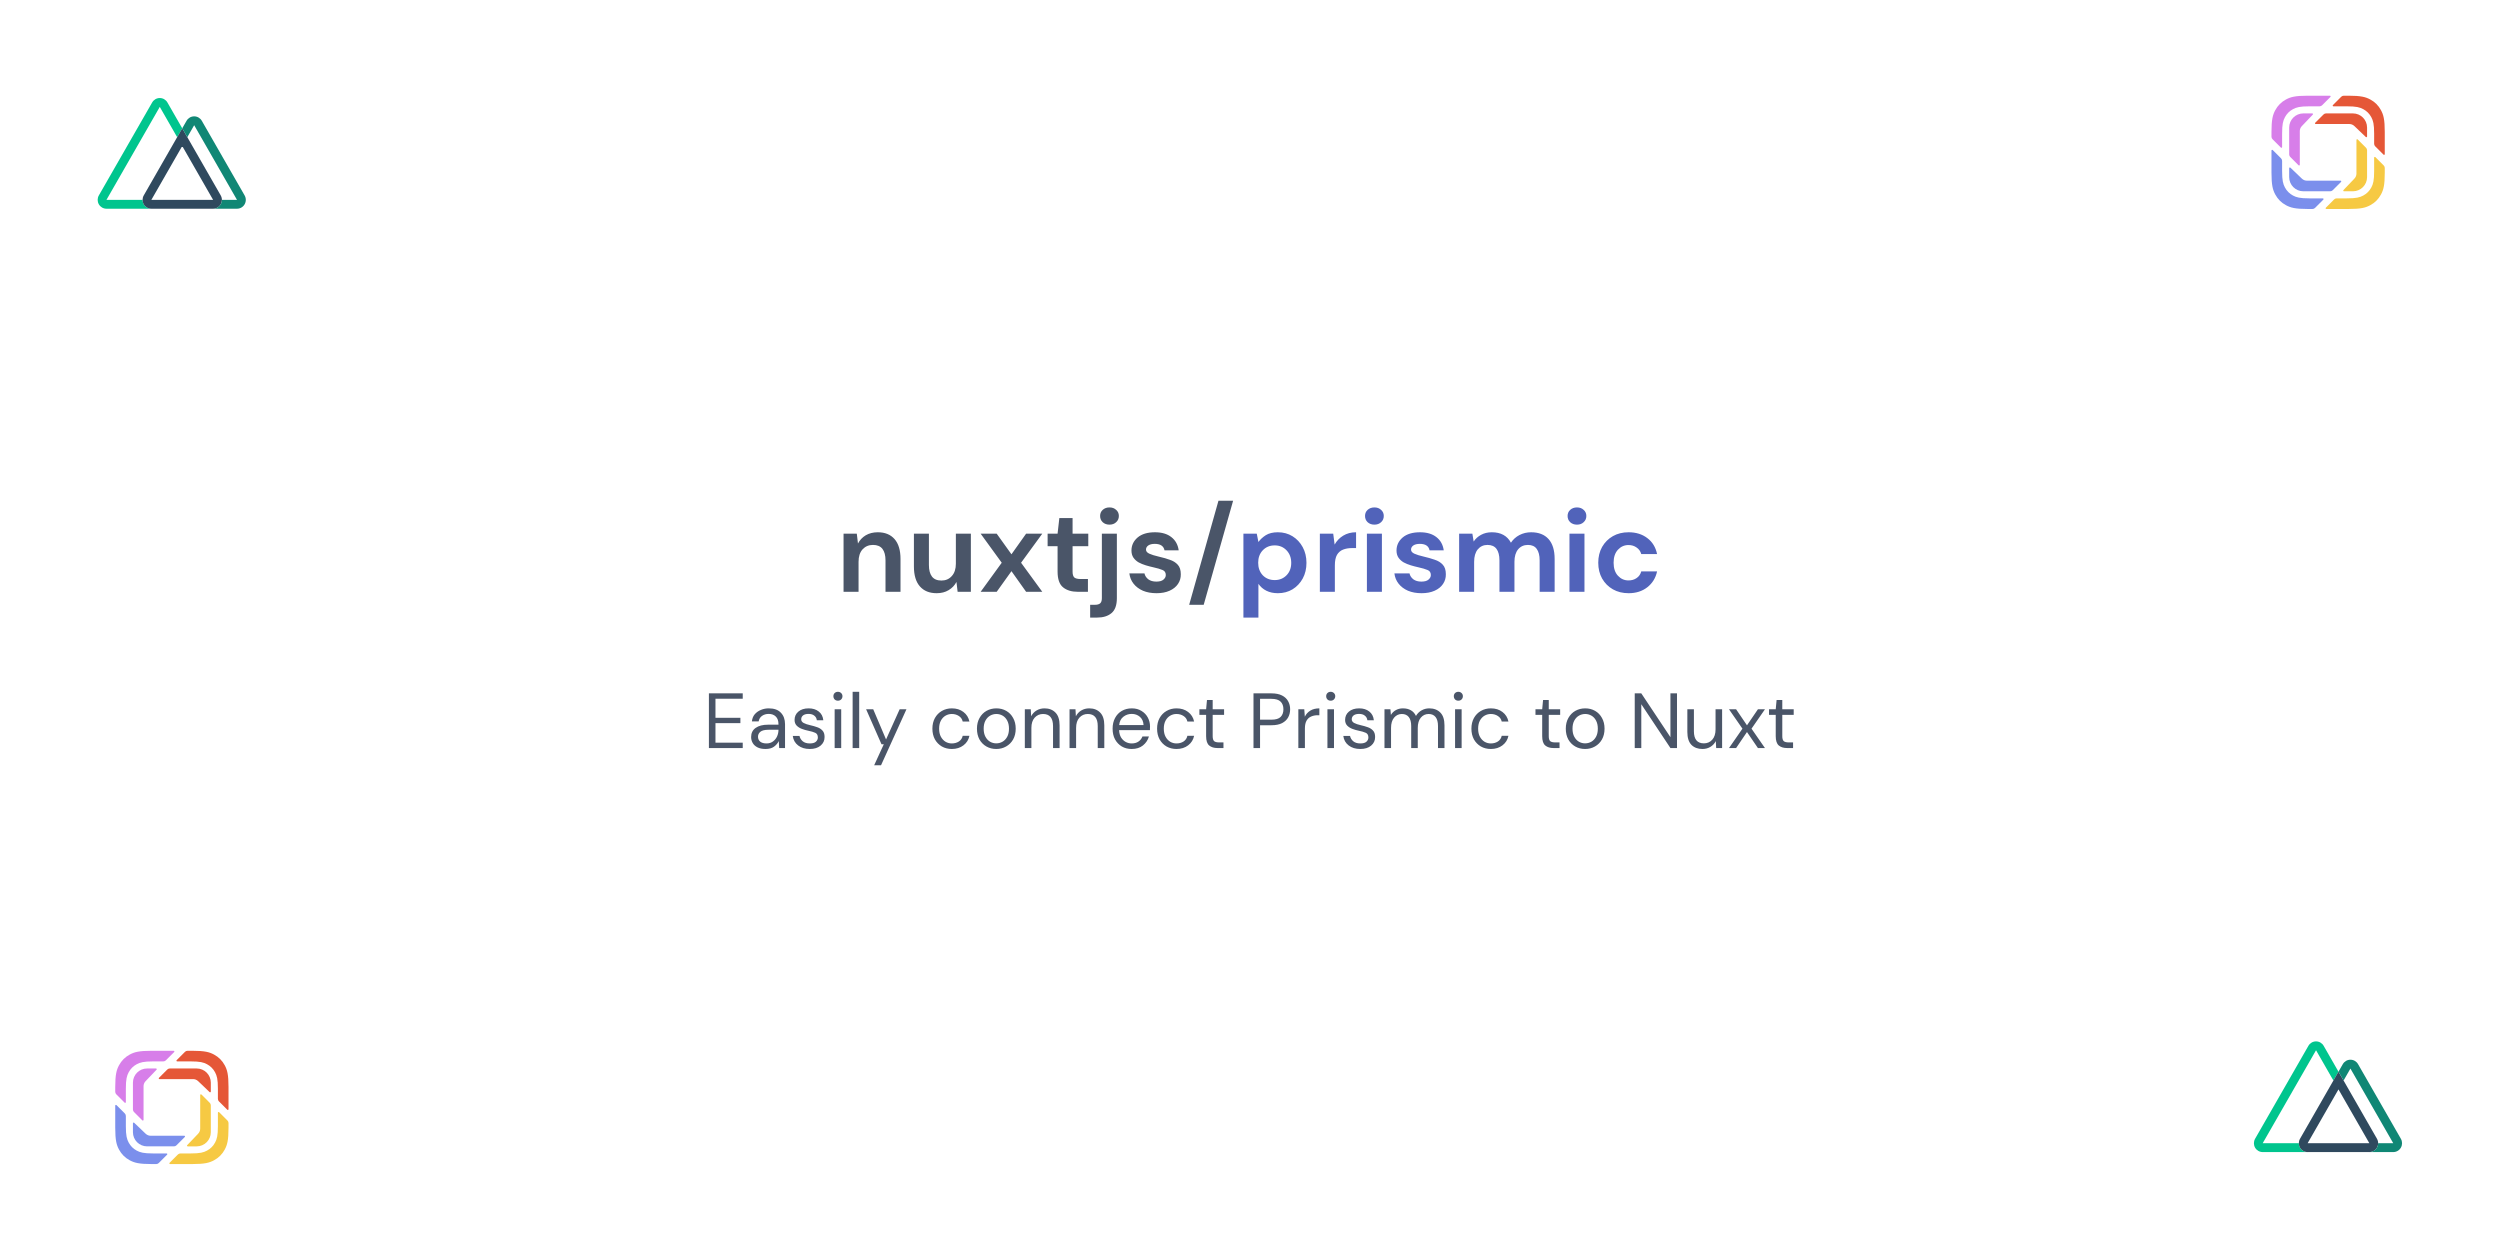 <svg width="1280" height="640" viewBox="0 0 1280 640" fill="none" xmlns="http://www.w3.org/2000/svg">
<rect width="1280" height="640" fill="white"/>
<path d="M431.9 303V273.24H438.68L439.28 278.28C440.2 276.52 441.52 275.12 443.24 274.08C445 273.04 447.06 272.52 449.42 272.52C453.1 272.52 455.96 273.68 458 276C460.04 278.32 461.06 281.72 461.06 286.2V303H453.38V286.92C453.38 284.36 452.86 282.4 451.82 281.04C450.78 279.68 449.16 279 446.96 279C444.8 279 443.02 279.76 441.62 281.28C440.26 282.8 439.58 284.92 439.58 287.64V303H431.9ZM497.084 273.24V303H490.304L489.704 297.96C488.784 299.72 487.444 301.12 485.684 302.16C483.964 303.2 481.924 303.72 479.564 303.72C475.884 303.72 473.024 302.56 470.984 300.24C468.944 297.92 467.924 294.52 467.924 290.04V273.24H475.604V289.32C475.604 291.88 476.124 293.84 477.164 295.2C478.204 296.56 479.824 297.24 482.024 297.24C484.184 297.24 485.944 296.48 487.304 294.96C488.704 293.44 489.404 291.32 489.404 288.6V273.24H497.084ZM502.088 303L512.888 288.12L502.088 273.24H510.308L517.868 283.8L525.368 273.24H533.648L522.788 288.12L533.648 303H525.368L517.868 292.44L510.308 303H502.088ZM551.801 303C548.681 303 546.181 302.24 544.301 300.72C542.421 299.2 541.481 296.5 541.481 292.62V279.66H536.381V273.24H541.481L542.381 265.26H549.161V273.24H557.201V279.66H549.161V292.68C549.161 294.12 549.461 295.12 550.061 295.68C550.701 296.2 551.781 296.46 553.301 296.46H557.021V303H551.801ZM568.055 268.62C566.655 268.62 565.495 268.2 564.575 267.36C563.695 266.52 563.255 265.46 563.255 264.18C563.255 262.9 563.695 261.86 564.575 261.06C565.495 260.22 566.655 259.8 568.055 259.8C569.455 259.8 570.595 260.22 571.475 261.06C572.395 261.86 572.855 262.9 572.855 264.18C572.855 265.46 572.395 266.52 571.475 267.36C570.595 268.2 569.455 268.62 568.055 268.62ZM558.155 316.2V309.66H560.495C561.815 309.66 562.755 309.4 563.315 308.88C563.875 308.36 564.155 307.48 564.155 306.24V273.24H571.835V306.24C571.835 309.84 570.915 312.4 569.075 313.92C567.275 315.44 564.815 316.2 561.695 316.2H558.155ZM592.149 303.72C589.509 303.72 587.189 303.3 585.189 302.46C583.189 301.58 581.589 300.38 580.389 298.86C579.189 297.34 578.469 295.58 578.229 293.58H585.969C586.209 294.74 586.849 295.74 587.889 296.58C588.969 297.38 590.349 297.78 592.029 297.78C593.709 297.78 594.929 297.44 595.689 296.76C596.489 296.08 596.889 295.3 596.889 294.42C596.889 293.14 596.329 292.28 595.209 291.84C594.089 291.36 592.529 290.9 590.529 290.46C589.249 290.18 587.949 289.84 586.629 289.44C585.309 289.04 584.089 288.54 582.969 287.94C581.889 287.3 581.009 286.5 580.329 285.54C579.649 284.54 579.309 283.32 579.309 281.88C579.309 279.24 580.349 277.02 582.429 275.22C584.549 273.42 587.509 272.52 591.309 272.52C594.829 272.52 597.629 273.34 599.709 274.98C601.829 276.62 603.089 278.88 603.489 281.76H596.229C595.789 279.56 594.129 278.46 591.249 278.46C589.809 278.46 588.689 278.74 587.889 279.3C587.129 279.86 586.749 280.56 586.749 281.4C586.749 282.28 587.329 282.98 588.489 283.5C589.649 284.02 591.189 284.5 593.109 284.94C595.189 285.42 597.089 285.96 598.809 286.56C600.569 287.12 601.969 287.98 603.009 289.14C604.049 290.26 604.569 291.88 604.569 294C604.609 295.84 604.129 297.5 603.129 298.98C602.129 300.46 600.689 301.62 598.809 302.46C596.929 303.3 594.709 303.72 592.149 303.72ZM608.853 309.66L623.853 256.38H631.353L616.293 309.66H608.853Z" fill="#4A5568"/>
<path d="M636.627 316.2V273.24H643.467L644.307 277.5C645.267 276.18 646.527 275.02 648.087 274.02C649.687 273.02 651.747 272.52 654.267 272.52C657.067 272.52 659.567 273.2 661.767 274.56C663.967 275.92 665.707 277.78 666.987 280.14C668.267 282.5 668.907 285.18 668.907 288.18C668.907 291.18 668.267 293.86 666.987 296.22C665.707 298.54 663.967 300.38 661.767 301.74C659.567 303.06 657.067 303.72 654.267 303.72C652.027 303.72 650.067 303.3 648.387 302.46C646.707 301.62 645.347 300.44 644.307 298.92V316.2H636.627ZM652.647 297C655.087 297 657.107 296.18 658.707 294.54C660.307 292.9 661.107 290.78 661.107 288.18C661.107 285.58 660.307 283.44 658.707 281.76C657.107 280.08 655.087 279.24 652.647 279.24C650.167 279.24 648.127 280.08 646.527 281.76C644.967 283.4 644.187 285.52 644.187 288.12C644.187 290.72 644.967 292.86 646.527 294.54C648.127 296.18 650.167 297 652.647 297ZM675.767 303V273.24H682.607L683.327 278.82C684.407 276.9 685.867 275.38 687.707 274.26C689.587 273.1 691.787 272.52 694.307 272.52V280.62H692.147C690.467 280.62 688.967 280.88 687.647 281.4C686.327 281.92 685.287 282.82 684.527 284.1C683.807 285.38 683.447 287.16 683.447 289.44V303H675.767ZM703.696 268.62C702.296 268.62 701.136 268.2 700.216 267.36C699.336 266.52 698.896 265.46 698.896 264.18C698.896 262.9 699.336 261.86 700.216 261.06C701.136 260.22 702.296 259.8 703.696 259.8C705.096 259.8 706.236 260.22 707.116 261.06C708.036 261.86 708.496 262.9 708.496 264.18C708.496 265.46 708.036 266.52 707.116 267.36C706.236 268.2 705.096 268.62 703.696 268.62ZM699.856 303V273.24H707.536V303H699.856ZM727.852 303.72C725.212 303.72 722.892 303.3 720.892 302.46C718.892 301.58 717.292 300.38 716.092 298.86C714.892 297.34 714.172 295.58 713.932 293.58H721.672C721.912 294.74 722.552 295.74 723.592 296.58C724.672 297.38 726.052 297.78 727.732 297.78C729.412 297.78 730.632 297.44 731.392 296.76C732.192 296.08 732.592 295.3 732.592 294.42C732.592 293.14 732.032 292.28 730.912 291.84C729.792 291.36 728.232 290.9 726.232 290.46C724.952 290.18 723.652 289.84 722.332 289.44C721.012 289.04 719.792 288.54 718.672 287.94C717.592 287.3 716.712 286.5 716.032 285.54C715.352 284.54 715.012 283.32 715.012 281.88C715.012 279.24 716.052 277.02 718.132 275.22C720.252 273.42 723.212 272.52 727.012 272.52C730.532 272.52 733.332 273.34 735.412 274.98C737.532 276.62 738.792 278.88 739.192 281.76H731.932C731.492 279.56 729.832 278.46 726.952 278.46C725.512 278.46 724.392 278.74 723.592 279.3C722.832 279.86 722.452 280.56 722.452 281.4C722.452 282.28 723.032 282.98 724.192 283.5C725.352 284.02 726.892 284.5 728.812 284.94C730.892 285.42 732.792 285.96 734.512 286.56C736.272 287.12 737.672 287.98 738.712 289.14C739.752 290.26 740.272 291.88 740.272 294C740.312 295.84 739.832 297.5 738.832 298.98C737.832 300.46 736.392 301.62 734.512 302.46C732.632 303.3 730.412 303.72 727.852 303.72ZM747.076 303V273.24H753.856L754.516 277.26C755.476 275.82 756.736 274.68 758.296 273.84C759.896 272.96 761.736 272.52 763.816 272.52C768.416 272.52 771.676 274.3 773.596 277.86C774.676 276.22 776.116 274.92 777.916 273.96C779.756 273 781.756 272.52 783.916 272.52C787.796 272.52 790.776 273.68 792.856 276C794.936 278.32 795.976 281.72 795.976 286.2V303H788.296V286.92C788.296 284.36 787.796 282.4 786.796 281.04C785.836 279.68 784.336 279 782.296 279C780.216 279 778.536 279.76 777.256 281.28C776.016 282.8 775.396 284.92 775.396 287.64V303H767.716V286.92C767.716 284.36 767.216 282.4 766.216 281.04C765.216 279.68 763.676 279 761.596 279C759.556 279 757.896 279.76 756.616 281.28C755.376 282.8 754.756 284.92 754.756 287.64V303H747.076ZM807.407 268.62C806.007 268.62 804.847 268.2 803.927 267.36C803.047 266.52 802.607 265.46 802.607 264.18C802.607 262.9 803.047 261.86 803.927 261.06C804.847 260.22 806.007 259.8 807.407 259.8C808.807 259.8 809.947 260.22 810.827 261.06C811.747 261.86 812.207 262.9 812.207 264.18C812.207 265.46 811.747 266.52 810.827 267.36C809.947 268.2 808.807 268.62 807.407 268.62ZM803.567 303V273.24H811.247V303H803.567ZM833.843 303.72C830.803 303.72 828.123 303.06 825.803 301.74C823.483 300.42 821.643 298.58 820.283 296.22C818.963 293.86 818.303 291.16 818.303 288.12C818.303 285.08 818.963 282.38 820.283 280.02C821.643 277.66 823.483 275.82 825.803 274.5C828.123 273.18 830.803 272.52 833.843 272.52C837.643 272.52 840.843 273.52 843.443 275.52C846.043 277.48 847.703 280.2 848.423 283.68H840.323C839.923 282.24 839.123 281.12 837.923 280.32C836.763 279.48 835.383 279.06 833.783 279.06C831.663 279.06 829.863 279.86 828.383 281.46C826.903 283.06 826.163 285.28 826.163 288.12C826.163 290.96 826.903 293.18 828.383 294.78C829.863 296.38 831.663 297.18 833.783 297.18C835.383 297.18 836.763 296.78 837.923 295.98C839.123 295.18 839.923 294.04 840.323 292.56H848.423C847.703 295.92 846.043 298.62 843.443 300.66C840.843 302.7 837.643 303.72 833.843 303.72Z" fill="#5163BA"/>
<path d="M362.96 383V355H380.28V357.76H366.32V367.52H379.08V370.24H366.32V380.24H380.28V383H362.96ZM391.938 383.48C390.285 383.48 388.911 383.2 387.818 382.64C386.725 382.08 385.911 381.333 385.378 380.4C384.845 379.467 384.578 378.453 384.578 377.36C384.578 375.333 385.351 373.773 386.898 372.68C388.445 371.587 390.551 371.04 393.218 371.04H398.578V370.8C398.578 369.067 398.125 367.76 397.218 366.88C396.311 365.973 395.098 365.52 393.578 365.52C392.271 365.52 391.138 365.853 390.178 366.52C389.245 367.16 388.658 368.107 388.418 369.36H384.978C385.111 367.92 385.591 366.707 386.418 365.72C387.271 364.733 388.325 363.987 389.578 363.48C390.831 362.947 392.165 362.68 393.578 362.68C396.351 362.68 398.431 363.427 399.818 364.92C401.231 366.387 401.938 368.347 401.938 370.8V383H398.938L398.738 379.44C398.178 380.56 397.351 381.52 396.258 382.32C395.191 383.093 393.751 383.48 391.938 383.48ZM392.458 380.64C393.738 380.64 394.831 380.307 395.738 379.64C396.671 378.973 397.378 378.107 397.858 377.04C398.338 375.973 398.578 374.853 398.578 373.68V373.64H393.498C391.525 373.64 390.125 373.987 389.298 374.68C388.498 375.347 388.098 376.187 388.098 377.2C388.098 378.24 388.471 379.08 389.218 379.72C389.991 380.333 391.071 380.64 392.458 380.64ZM414.579 383.48C412.205 383.48 410.232 382.88 408.659 381.68C407.085 380.48 406.165 378.853 405.899 376.8H409.339C409.552 377.84 410.099 378.747 410.979 379.52C411.885 380.267 413.099 380.64 414.619 380.64C416.032 380.64 417.072 380.347 417.739 379.76C418.405 379.147 418.739 378.427 418.739 377.6C418.739 376.4 418.299 375.6 417.419 375.2C416.565 374.8 415.352 374.44 413.779 374.12C412.712 373.907 411.645 373.6 410.579 373.2C409.512 372.8 408.619 372.24 407.899 371.52C407.179 370.773 406.819 369.8 406.819 368.6C406.819 366.867 407.459 365.453 408.739 364.36C410.045 363.24 411.805 362.68 414.019 362.68C416.125 362.68 417.845 363.213 419.179 364.28C420.539 365.32 421.325 366.813 421.539 368.76H418.219C418.085 367.747 417.645 366.96 416.899 366.4C416.179 365.813 415.205 365.52 413.979 365.52C412.779 365.52 411.845 365.773 411.179 366.28C410.539 366.787 410.219 367.453 410.219 368.28C410.219 369.08 410.632 369.707 411.459 370.16C412.312 370.613 413.459 371 414.899 371.32C416.125 371.587 417.285 371.92 418.379 372.32C419.499 372.693 420.405 373.267 421.099 374.04C421.819 374.787 422.179 375.88 422.179 377.32C422.205 379.107 421.525 380.587 420.139 381.76C418.779 382.907 416.925 383.48 414.579 383.48ZM429.019 358.76C428.352 358.76 427.792 358.547 427.339 358.12C426.912 357.667 426.699 357.107 426.699 356.44C426.699 355.8 426.912 355.267 427.339 354.84C427.792 354.413 428.352 354.2 429.019 354.2C429.659 354.2 430.205 354.413 430.659 354.84C431.112 355.267 431.339 355.8 431.339 356.44C431.339 357.107 431.112 357.667 430.659 358.12C430.205 358.547 429.659 358.76 429.019 358.76ZM427.339 383V363.16H430.699V383H427.339ZM436.549 383V354.2H439.909V383H436.549ZM447.576 391.8L452.496 381.08H451.336L443.456 363.16H447.096L453.656 378.6L460.616 363.16H464.096L451.096 391.8H447.576ZM487.349 383.48C485.455 383.48 483.749 383.053 482.229 382.2C480.735 381.32 479.549 380.107 478.669 378.56C477.815 376.987 477.389 375.16 477.389 373.08C477.389 371 477.815 369.187 478.669 367.64C479.549 366.067 480.735 364.853 482.229 364C483.749 363.12 485.455 362.68 487.349 362.68C489.695 362.68 491.669 363.293 493.269 364.52C494.895 365.747 495.922 367.387 496.349 369.44H492.909C492.642 368.213 491.989 367.267 490.949 366.6C489.909 365.907 488.695 365.56 487.309 365.56C486.189 365.56 485.135 365.84 484.149 366.4C483.162 366.96 482.362 367.8 481.749 368.92C481.135 370.04 480.829 371.427 480.829 373.08C480.829 374.733 481.135 376.12 481.749 377.24C482.362 378.36 483.162 379.213 484.149 379.8C485.135 380.36 486.189 380.64 487.309 380.64C488.695 380.64 489.909 380.307 490.949 379.64C491.989 378.947 492.642 377.973 492.909 376.72H496.349C495.949 378.72 494.935 380.347 493.309 381.6C491.682 382.853 489.695 383.48 487.349 383.48ZM510.081 383.48C508.215 383.48 506.535 383.053 505.041 382.2C503.548 381.347 502.361 380.147 501.481 378.6C500.628 377.027 500.201 375.187 500.201 373.08C500.201 370.973 500.641 369.147 501.521 367.6C502.401 366.027 503.588 364.813 505.081 363.96C506.601 363.107 508.295 362.68 510.161 362.68C512.028 362.68 513.708 363.107 515.201 363.96C516.695 364.813 517.868 366.027 518.721 367.6C519.601 369.147 520.041 370.973 520.041 373.08C520.041 375.187 519.601 377.027 518.721 378.6C517.841 380.147 516.641 381.347 515.121 382.2C513.628 383.053 511.948 383.48 510.081 383.48ZM510.081 380.6C511.228 380.6 512.295 380.32 513.281 379.76C514.268 379.2 515.068 378.36 515.681 377.24C516.295 376.12 516.601 374.733 516.601 373.08C516.601 371.427 516.295 370.04 515.681 368.92C515.095 367.8 514.308 366.96 513.321 366.4C512.335 365.84 511.281 365.56 510.161 365.56C509.015 365.56 507.948 365.84 506.961 366.4C505.975 366.96 505.175 367.8 504.561 368.92C503.948 370.04 503.641 371.427 503.641 373.08C503.641 374.733 503.948 376.12 504.561 377.24C505.175 378.36 505.961 379.2 506.921 379.76C507.908 380.32 508.961 380.6 510.081 380.6ZM524.713 383V363.16H527.753L527.953 366.72C528.593 365.467 529.513 364.48 530.713 363.76C531.913 363.04 533.273 362.68 534.793 362.68C537.14 362.68 539.006 363.4 540.393 364.84C541.806 366.253 542.513 368.44 542.513 371.4V383H539.153V371.76C539.153 367.627 537.446 365.56 534.033 365.56C532.326 365.56 530.9 366.187 529.753 367.44C528.633 368.667 528.073 370.427 528.073 372.72V383H524.713ZM547.604 383V363.16H550.644L550.844 366.72C551.484 365.467 552.404 364.48 553.604 363.76C554.804 363.04 556.164 362.68 557.684 362.68C560.03 362.68 561.897 363.4 563.284 364.84C564.697 366.253 565.404 368.44 565.404 371.4V383H562.044V371.76C562.044 367.627 560.337 365.56 556.924 365.56C555.217 365.56 553.79 366.187 552.644 367.44C551.524 368.667 550.964 370.427 550.964 372.72V383H547.604ZM579.414 383.48C577.521 383.48 575.841 383.053 574.374 382.2C572.908 381.32 571.748 380.107 570.894 378.56C570.068 377.013 569.654 375.187 569.654 373.08C569.654 371 570.068 369.187 570.894 367.64C571.721 366.067 572.868 364.853 574.334 364C575.828 363.12 577.548 362.68 579.494 362.68C581.414 362.68 583.068 363.12 584.454 364C585.868 364.853 586.948 365.987 587.694 367.4C588.441 368.813 588.814 370.333 588.814 371.96C588.814 372.253 588.801 372.547 588.774 372.84C588.774 373.133 588.774 373.467 588.774 373.84H572.974C573.054 375.36 573.401 376.627 574.014 377.64C574.654 378.627 575.441 379.373 576.374 379.88C577.334 380.387 578.348 380.64 579.414 380.64C580.801 380.64 581.961 380.32 582.894 379.68C583.828 379.04 584.508 378.173 584.934 377.08H588.254C587.721 378.92 586.694 380.453 585.174 381.68C583.681 382.88 581.761 383.48 579.414 383.48ZM579.414 365.52C577.814 365.52 576.388 366.013 575.134 367C573.908 367.96 573.201 369.373 573.014 371.24H585.494C585.414 369.453 584.801 368.053 583.654 367.04C582.508 366.027 581.094 365.52 579.414 365.52ZM602.388 383.48C600.494 383.48 598.788 383.053 597.268 382.2C595.774 381.32 594.588 380.107 593.708 378.56C592.854 376.987 592.428 375.16 592.428 373.08C592.428 371 592.854 369.187 593.708 367.64C594.588 366.067 595.774 364.853 597.268 364C598.788 363.12 600.494 362.68 602.388 362.68C604.734 362.68 606.708 363.293 608.308 364.52C609.934 365.747 610.961 367.387 611.388 369.44H607.948C607.681 368.213 607.028 367.267 605.988 366.6C604.948 365.907 603.734 365.56 602.348 365.56C601.228 365.56 600.174 365.84 599.188 366.4C598.201 366.96 597.401 367.8 596.788 368.92C596.174 370.04 595.868 371.427 595.868 373.08C595.868 374.733 596.174 376.12 596.788 377.24C597.401 378.36 598.201 379.213 599.188 379.8C600.174 380.36 601.228 380.64 602.348 380.64C603.734 380.64 604.948 380.307 605.988 379.64C607.028 378.947 607.681 377.973 607.948 376.72H611.388C610.988 378.72 609.974 380.347 608.348 381.6C606.721 382.853 604.734 383.48 602.388 383.48ZM623.373 383C621.56 383 620.133 382.56 619.093 381.68C618.053 380.8 617.533 379.213 617.533 376.92V366H614.093V363.16H617.533L617.973 358.4H620.893V363.16H626.733V366H620.893V376.92C620.893 378.173 621.147 379.027 621.653 379.48C622.16 379.907 623.053 380.12 624.333 380.12H626.413V383H623.373ZM641.788 383V355H650.988C653.175 355 654.975 355.36 656.388 356.08C657.801 356.8 658.841 357.773 659.508 359C660.201 360.227 660.548 361.613 660.548 363.16C660.548 364.68 660.215 366.053 659.548 367.28C658.881 368.507 657.841 369.493 656.428 370.24C655.015 370.96 653.201 371.32 650.988 371.32H645.148V383H641.788ZM645.148 368.48H650.908C653.148 368.48 654.735 368.013 655.668 367.08C656.628 366.12 657.108 364.813 657.108 363.16C657.108 361.48 656.628 360.173 655.668 359.24C654.735 358.28 653.148 357.8 650.908 357.8H645.148V368.48ZM664.752 383V363.16H667.792L668.072 366.96C668.686 365.653 669.619 364.613 670.872 363.84C672.126 363.067 673.672 362.68 675.512 362.68V366.2H674.592C673.419 366.2 672.339 366.413 671.352 366.84C670.366 367.24 669.579 367.933 668.992 368.92C668.406 369.907 668.112 371.267 668.112 373V383H664.752ZM681.323 358.76C680.657 358.76 680.097 358.547 679.643 358.12C679.217 357.667 679.003 357.107 679.003 356.44C679.003 355.8 679.217 355.267 679.643 354.84C680.097 354.413 680.657 354.2 681.323 354.2C681.963 354.2 682.51 354.413 682.963 354.84C683.417 355.267 683.643 355.8 683.643 356.44C683.643 357.107 683.417 357.667 682.963 358.12C682.51 358.547 681.963 358.76 681.323 358.76ZM679.643 383V363.16H683.003V383H679.643ZM696.454 383.48C694.08 383.48 692.107 382.88 690.534 381.68C688.96 380.48 688.04 378.853 687.774 376.8H691.214C691.427 377.84 691.974 378.747 692.854 379.52C693.76 380.267 694.974 380.64 696.494 380.64C697.907 380.64 698.947 380.347 699.614 379.76C700.28 379.147 700.614 378.427 700.614 377.6C700.614 376.4 700.174 375.6 699.294 375.2C698.44 374.8 697.227 374.44 695.654 374.12C694.587 373.907 693.52 373.6 692.454 373.2C691.387 372.8 690.494 372.24 689.774 371.52C689.054 370.773 688.694 369.8 688.694 368.6C688.694 366.867 689.334 365.453 690.614 364.36C691.92 363.24 693.68 362.68 695.894 362.68C698 362.68 699.72 363.213 701.054 364.28C702.414 365.32 703.2 366.813 703.414 368.76H700.094C699.96 367.747 699.52 366.96 698.774 366.4C698.054 365.813 697.08 365.52 695.854 365.52C694.654 365.52 693.72 365.773 693.054 366.28C692.414 366.787 692.094 367.453 692.094 368.28C692.094 369.08 692.507 369.707 693.334 370.16C694.187 370.613 695.334 371 696.774 371.32C698 371.587 699.16 371.92 700.254 372.32C701.374 372.693 702.28 373.267 702.974 374.04C703.694 374.787 704.054 375.88 704.054 377.32C704.08 379.107 703.4 380.587 702.014 381.76C700.654 382.907 698.8 383.48 696.454 383.48ZM708.854 383V363.16H711.894L712.134 366.04C712.774 364.973 713.627 364.147 714.694 363.56C715.76 362.973 716.96 362.68 718.294 362.68C719.867 362.68 721.214 363 722.334 363.64C723.48 364.28 724.36 365.253 724.974 366.56C725.667 365.36 726.614 364.413 727.814 363.72C729.04 363.027 730.36 362.68 731.774 362.68C734.147 362.68 736.04 363.4 737.454 364.84C738.867 366.253 739.574 368.44 739.574 371.4V383H736.254V371.76C736.254 369.707 735.84 368.16 735.014 367.12C734.187 366.08 733 365.56 731.454 365.56C729.854 365.56 728.52 366.187 727.454 367.44C726.414 368.667 725.894 370.427 725.894 372.72V383H722.534V371.76C722.534 369.707 722.12 368.16 721.294 367.12C720.467 366.08 719.28 365.56 717.734 365.56C716.16 365.56 714.84 366.187 713.774 367.44C712.734 368.667 712.214 370.427 712.214 372.72V383H708.854ZM746.675 358.76C746.008 358.76 745.448 358.547 744.995 358.12C744.568 357.667 744.355 357.107 744.355 356.44C744.355 355.8 744.568 355.267 744.995 354.84C745.448 354.413 746.008 354.2 746.675 354.2C747.315 354.2 747.862 354.413 748.315 354.84C748.768 355.267 748.995 355.8 748.995 356.44C748.995 357.107 748.768 357.667 748.315 358.12C747.862 358.547 747.315 358.76 746.675 358.76ZM744.995 383V363.16H748.355V383H744.995ZM763.325 383.48C761.432 383.48 759.725 383.053 758.205 382.2C756.712 381.32 755.525 380.107 754.645 378.56C753.792 376.987 753.365 375.16 753.365 373.08C753.365 371 753.792 369.187 754.645 367.64C755.525 366.067 756.712 364.853 758.205 364C759.725 363.12 761.432 362.68 763.325 362.68C765.672 362.68 767.645 363.293 769.245 364.52C770.872 365.747 771.899 367.387 772.325 369.44H768.885C768.619 368.213 767.965 367.267 766.925 366.6C765.885 365.907 764.672 365.56 763.285 365.56C762.165 365.56 761.112 365.84 760.125 366.4C759.139 366.96 758.339 367.8 757.725 368.92C757.112 370.04 756.805 371.427 756.805 373.08C756.805 374.733 757.112 376.12 757.725 377.24C758.339 378.36 759.139 379.213 760.125 379.8C761.112 380.36 762.165 380.64 763.285 380.64C764.672 380.64 765.885 380.307 766.925 379.64C767.965 378.947 768.619 377.973 768.885 376.72H772.325C771.925 378.72 770.912 380.347 769.285 381.6C767.659 382.853 765.672 383.48 763.325 383.48ZM795.444 383C793.63 383 792.204 382.56 791.164 381.68C790.124 380.8 789.604 379.213 789.604 376.92V366H786.164V363.16H789.604L790.044 358.4H792.964V363.16H798.804V366H792.964V376.92C792.964 378.173 793.217 379.027 793.724 379.48C794.23 379.907 795.124 380.12 796.404 380.12H798.484V383H795.444ZM811.566 383.48C809.699 383.48 808.019 383.053 806.526 382.2C805.032 381.347 803.846 380.147 802.966 378.6C802.112 377.027 801.686 375.187 801.686 373.08C801.686 370.973 802.126 369.147 803.006 367.6C803.886 366.027 805.072 364.813 806.566 363.96C808.086 363.107 809.779 362.68 811.646 362.68C813.512 362.68 815.192 363.107 816.686 363.96C818.179 364.813 819.352 366.027 820.206 367.6C821.086 369.147 821.526 370.973 821.526 373.08C821.526 375.187 821.086 377.027 820.206 378.6C819.326 380.147 818.126 381.347 816.606 382.2C815.112 383.053 813.432 383.48 811.566 383.48ZM811.566 380.6C812.712 380.6 813.779 380.32 814.766 379.76C815.752 379.2 816.552 378.36 817.166 377.24C817.779 376.12 818.086 374.733 818.086 373.08C818.086 371.427 817.779 370.04 817.166 368.92C816.579 367.8 815.792 366.96 814.806 366.4C813.819 365.84 812.766 365.56 811.646 365.56C810.499 365.56 809.432 365.84 808.446 366.4C807.459 366.96 806.659 367.8 806.046 368.92C805.432 370.04 805.126 371.427 805.126 373.08C805.126 374.733 805.432 376.12 806.046 377.24C806.659 378.36 807.446 379.2 808.406 379.76C809.392 380.32 810.446 380.6 811.566 380.6ZM836.983 383V355H840.343L855.263 377.44V355H858.623V383H855.263L840.343 360.56V383H836.983ZM881.722 363.16V383H878.682L878.482 379.44C877.842 380.693 876.922 381.68 875.722 382.4C874.522 383.12 873.162 383.48 871.642 383.48C869.295 383.48 867.415 382.773 866.002 381.36C864.615 379.92 863.922 377.72 863.922 374.76V363.16H867.282V374.4C867.282 378.533 868.988 380.6 872.402 380.6C874.108 380.6 875.522 379.987 876.642 378.76C877.788 377.507 878.362 375.733 878.362 373.44V363.16H881.722ZM885.252 383L892.132 373.08L885.252 363.16H888.892L894.452 371.36L900.052 363.16H903.652L896.772 373.08L903.652 383H900.052L894.452 374.8L888.892 383H885.252ZM915.014 383C913.201 383 911.774 382.56 910.734 381.68C909.694 380.8 909.174 379.213 909.174 376.92V366H905.734V363.16H909.174L909.614 358.4H912.534V363.16H918.374V366H912.534V376.92C912.534 378.173 912.787 379.027 913.294 379.48C913.801 379.907 914.694 380.12 915.974 380.12H918.054V383H915.014Z" fill="#4A5568"/>
<path d="M1197.3 548.699L1194.7 553.233L1185.81 537.723L1158.5 585.329H1176.99C1176.99 587.833 1179.01 589.863 1181.5 589.863H1158.5C1156.89 589.863 1155.41 588.998 1154.6 587.596C1153.8 586.193 1153.8 584.465 1154.6 583.062L1181.91 535.456C1182.71 534.053 1184.2 533.189 1185.81 533.189C1187.42 533.189 1188.91 534.053 1189.71 535.456L1197.3 548.699Z" fill="#00C58E"/>
<path d="M1217.02 583.062L1199.91 553.233L1197.3 548.699L1194.7 553.233L1177.6 583.062C1176.79 584.465 1176.79 586.193 1177.6 587.596C1178.4 588.998 1179.89 589.863 1181.5 589.863H1213.11C1214.72 589.863 1216.21 588.999 1217.01 587.597C1217.82 586.194 1217.82 584.465 1217.01 583.062H1217.02ZM1181.5 585.329L1197.3 557.767L1213.11 585.329H1181.5L1181.5 585.329Z" fill="#2F495E"/>
<path d="M1229.25 587.596C1228.45 588.999 1226.96 589.863 1225.35 589.863H1213.11C1215.6 589.863 1217.61 587.833 1217.61 585.329H1225.34L1203.42 547.106L1199.91 553.233L1197.3 548.699L1199.52 544.839C1200.32 543.436 1201.81 542.572 1203.42 542.572C1205.03 542.572 1206.52 543.436 1207.32 544.839L1229.25 583.062C1230.05 584.465 1230.05 586.193 1229.25 587.596Z" fill="#108775"/>
<path d="M93.305 65.699L90.704 70.233L81.809 54.723L54.504 102.329H72.991C72.991 104.833 75.008 106.863 77.495 106.863H54.504C52.895 106.863 51.408 105.998 50.604 104.596C49.8 103.193 49.8 101.465 50.604 100.062L77.91 52.456C78.714 51.053 80.201 50.189 81.81 50.189C83.419 50.189 84.906 51.053 85.711 52.456L93.305 65.699Z" fill="#00C58E"/>
<path d="M113.016 100.062L95.906 70.233L93.305 65.699L90.704 70.233L73.596 100.062C72.791 101.465 72.791 103.193 73.595 104.596C74.4 105.998 75.886 106.863 77.495 106.863H109.111C110.72 106.863 112.207 105.999 113.012 104.597C113.817 103.194 113.817 101.465 113.012 100.062H113.016ZM77.495 102.329L93.305 74.767L109.111 102.329H77.495L77.495 102.329Z" fill="#2F495E"/>
<path d="M125.249 104.596C124.445 105.999 122.959 106.863 121.35 106.863H109.111C111.598 106.863 113.615 104.833 113.615 102.329H121.341L99.419 64.106L95.906 70.233L93.305 65.699L95.519 61.839C96.324 60.436 97.811 59.572 99.42 59.572C101.029 59.572 102.516 60.436 103.32 61.839L125.249 100.062C126.054 101.465 126.054 103.193 125.249 104.596Z" fill="#108775"/>
<path fill-rule="evenodd" clip-rule="evenodd" d="M1220.38 79.194L1216.09 74.906C1215.75 74.566 1215.56 74.105 1215.56 73.624V68.379C1215.56 63.531 1215.06 61.773 1214.11 60.001C1213.16 58.229 1211.77 56.838 1210 55.89C1208.23 54.942 1206.47 54.438 1201.62 54.438H1194.69C1194.49 54.438 1194.33 54.275 1194.33 54.075C1194.33 53.979 1194.36 53.887 1194.43 53.819L1198.72 49.531C1199.06 49.191 1199.52 49 1200 49H1202.41C1208.88 49 1211.22 49.673 1213.58 50.937C1215.95 52.2 1217.8 54.055 1219.06 56.418C1220.33 58.781 1221 61.125 1221 67.588V78.937C1221 79.138 1220.84 79.3 1220.64 79.3C1220.54 79.3 1220.45 79.262 1220.38 79.194Z" fill="#E55737"/>
<path fill-rule="evenodd" clip-rule="evenodd" d="M1190.81 106.381L1195.09 102.093C1195.43 101.753 1195.9 101.563 1196.38 101.563H1201.62C1206.47 101.563 1208.23 101.058 1210 100.11C1211.77 99.162 1213.16 97.771 1214.11 95.999C1215.06 94.227 1215.56 92.469 1215.56 87.621V80.688C1215.56 80.487 1215.72 80.325 1215.92 80.325C1216.02 80.325 1216.11 80.363 1216.18 80.431L1220.47 84.719C1220.81 85.059 1221 85.52 1221 86.001V88.412C1221 94.875 1220.33 97.219 1219.06 99.582C1217.8 101.945 1215.95 103.8 1213.58 105.063C1211.22 106.327 1208.88 107 1202.41 107H1191.06C1190.86 107 1190.7 106.838 1190.7 106.638C1190.7 106.541 1190.74 106.449 1190.81 106.381Z" fill="#F6C943"/>
<path fill-rule="evenodd" clip-rule="evenodd" d="M1163.62 76.806L1167.91 81.094C1168.25 81.434 1168.44 81.895 1168.44 82.376V87.621C1168.44 92.469 1168.94 94.227 1169.89 95.999C1170.84 97.771 1172.23 99.162 1174 100.11C1175.77 101.058 1177.53 101.563 1182.38 101.563H1189.31C1189.51 101.563 1189.67 101.725 1189.67 101.925C1189.67 102.021 1189.64 102.113 1189.57 102.181L1185.28 106.469C1184.94 106.809 1184.48 107 1184 107H1181.59C1175.12 107 1172.78 106.327 1170.42 105.063C1168.05 103.8 1166.2 101.945 1164.94 99.582C1163.67 97.219 1163 94.875 1163 88.412V77.063C1163 76.862 1163.16 76.7 1163.36 76.7C1163.46 76.7 1163.55 76.738 1163.62 76.806Z" fill="#7B8FEC"/>
<path fill-rule="evenodd" clip-rule="evenodd" d="M1193.19 49.619L1188.91 53.907C1188.57 54.246 1188.1 54.438 1187.62 54.438H1182.38C1177.53 54.438 1175.77 54.942 1174 55.89C1172.23 56.838 1170.84 58.229 1169.89 60.001C1168.94 61.773 1168.44 63.531 1168.44 68.379V75.312C1168.44 75.513 1168.28 75.675 1168.07 75.675C1167.98 75.675 1167.89 75.637 1167.82 75.569L1163.53 71.281C1163.19 70.941 1163 70.48 1163 69.999V67.588C1163 61.125 1163.67 58.781 1164.94 56.418C1166.2 54.055 1168.05 52.2 1170.42 50.937C1172.78 49.673 1175.12 49 1181.59 49L1192.94 49C1193.14 49 1193.3 49.162 1193.3 49.362C1193.3 49.459 1193.26 49.551 1193.19 49.619Z" fill="#D77EE9"/>
<path fill-rule="evenodd" clip-rule="evenodd" d="M1211.32 70.164L1205.48 64.576C1205.09 64.19 1204.64 63.909 1204.16 63.733C1203.76 63.583 1203.33 63.5 1202.88 63.5H1185.62C1185.42 63.5 1185.26 63.338 1185.26 63.138C1185.26 63.041 1185.3 62.949 1185.36 62.881L1189.66 58.593C1190 58.253 1190.46 58.062 1190.94 58.062H1204.69C1208.69 58.062 1211.94 61.308 1211.94 65.312V69.902C1211.94 70.102 1211.78 70.265 1211.58 70.265C1211.48 70.265 1211.39 70.229 1211.32 70.164Z" fill="#E55737"/>
<path fill-rule="evenodd" clip-rule="evenodd" d="M1199.84 97.329L1205.42 91.482C1205.81 91.096 1206.09 90.644 1206.27 90.162C1206.42 89.763 1206.5 89.331 1206.5 88.88V71.626C1206.5 71.425 1206.66 71.263 1206.86 71.263C1206.96 71.263 1207.05 71.301 1207.12 71.369L1211.41 75.661C1211.75 76.001 1211.94 76.462 1211.94 76.942V90.692C1211.94 94.696 1208.69 97.942 1204.69 97.942H1200.1C1199.9 97.942 1199.74 97.78 1199.74 97.58C1199.74 97.486 1199.77 97.397 1199.84 97.329Z" fill="#F6C943"/>
<path fill-rule="evenodd" clip-rule="evenodd" d="M1172.68 85.836L1178.52 91.424C1178.91 91.81 1179.36 92.091 1179.84 92.267C1180.24 92.418 1180.67 92.5 1181.12 92.5H1198.38C1198.58 92.5 1198.74 92.662 1198.74 92.862C1198.74 92.959 1198.7 93.051 1198.64 93.119L1194.34 97.407C1194 97.747 1193.54 97.938 1193.06 97.938H1179.31C1175.31 97.938 1172.06 94.692 1172.06 90.688V86.098C1172.06 85.898 1172.22 85.735 1172.42 85.735C1172.52 85.735 1172.61 85.771 1172.68 85.836Z" fill="#7B8FEC"/>
<path fill-rule="evenodd" clip-rule="evenodd" d="M1184.16 58.675L1178.58 64.522C1178.19 64.909 1177.91 65.361 1177.73 65.843C1177.58 66.242 1177.5 66.674 1177.5 67.125V84.379C1177.5 84.579 1177.34 84.741 1177.14 84.741C1177.04 84.741 1176.95 84.703 1176.88 84.635L1172.59 80.343C1172.25 80.003 1172.06 79.543 1172.06 79.062V65.312C1172.06 61.308 1175.31 58.062 1179.31 58.062H1183.9C1184.1 58.062 1184.26 58.225 1184.26 58.425C1184.26 58.518 1184.23 58.608 1184.16 58.675Z" fill="#D77EE9"/>
<path fill-rule="evenodd" clip-rule="evenodd" d="M116.381 568.194L112.093 563.906C111.753 563.566 111.563 563.105 111.563 562.624V557.379C111.563 552.531 111.058 550.773 110.11 549.001C109.162 547.229 107.771 545.838 105.999 544.89C104.227 543.942 102.469 543.438 97.621 543.438H90.688C90.487 543.438 90.325 543.275 90.325 543.075C90.325 542.979 90.363 542.887 90.431 542.819L94.719 538.531C95.059 538.191 95.52 538 96.001 538H98.412C104.875 538 107.219 538.673 109.582 539.937C111.945 541.2 113.8 543.055 115.063 545.418C116.327 547.781 117 550.125 117 556.588V567.937C117 568.138 116.838 568.3 116.638 568.3C116.541 568.3 116.449 568.262 116.381 568.194Z" fill="#E55737"/>
<path fill-rule="evenodd" clip-rule="evenodd" d="M86.806 595.381L91.094 591.093C91.434 590.753 91.895 590.563 92.376 590.563H97.621C102.469 590.563 104.227 590.058 105.999 589.11C107.771 588.162 109.162 586.771 110.11 584.999C111.058 583.227 111.563 581.469 111.563 576.621V569.688C111.563 569.487 111.725 569.325 111.925 569.325C112.021 569.325 112.113 569.363 112.181 569.431L116.469 573.719C116.809 574.059 117 574.52 117 575.001V577.412C117 583.875 116.327 586.219 115.063 588.582C113.8 590.945 111.945 592.8 109.582 594.063C107.219 595.327 104.875 596 98.412 596H87.063C86.862 596 86.7 595.838 86.7 595.638C86.7 595.541 86.738 595.449 86.806 595.381Z" fill="#F6C943"/>
<path fill-rule="evenodd" clip-rule="evenodd" d="M59.619 565.806L63.907 570.094C64.246 570.434 64.438 570.895 64.438 571.376V576.621C64.438 581.469 64.942 583.227 65.89 584.999C66.838 586.771 68.229 588.162 70.001 589.11C71.773 590.058 73.531 590.563 78.379 590.563H85.312C85.513 590.563 85.675 590.725 85.675 590.925C85.675 591.021 85.637 591.113 85.569 591.181L81.281 595.469C80.941 595.809 80.48 596 79.999 596H77.588C71.125 596 68.781 595.327 66.418 594.063C64.055 592.8 62.2 590.945 60.937 588.582C59.673 586.219 59 583.875 59 577.412V566.063C59 565.862 59.162 565.7 59.362 565.7C59.459 565.7 59.551 565.738 59.619 565.806Z" fill="#7B8FEC"/>
<path fill-rule="evenodd" clip-rule="evenodd" d="M89.194 538.619L84.906 542.907C84.566 543.247 84.105 543.438 83.624 543.438H78.379C73.531 543.438 71.773 543.942 70.001 544.89C68.229 545.838 66.838 547.229 65.89 549.001C64.942 550.773 64.438 552.531 64.438 557.379V564.312C64.438 564.513 64.275 564.675 64.075 564.675C63.979 564.675 63.887 564.637 63.819 564.569L59.531 560.281C59.191 559.941 59 559.48 59 558.999V556.588C59 550.125 59.673 547.781 60.937 545.418C62.2 543.055 64.055 541.2 66.418 539.937C68.781 538.673 71.125 538 77.588 538H88.937C89.138 538 89.3 538.162 89.3 538.363C89.3 538.459 89.262 538.551 89.194 538.619Z" fill="#D77EE9"/>
<path fill-rule="evenodd" clip-rule="evenodd" d="M107.325 559.164L101.478 553.576C101.091 553.19 100.639 552.909 100.157 552.733C99.758 552.582 99.326 552.5 98.875 552.5H81.621C81.421 552.5 81.259 552.338 81.259 552.137C81.259 552.041 81.297 551.949 81.365 551.881L85.657 547.593C85.997 547.253 86.457 547.062 86.938 547.062H100.688C104.692 547.062 107.938 550.308 107.938 554.312V558.902C107.938 559.102 107.775 559.265 107.575 559.265C107.482 559.265 107.392 559.229 107.325 559.164Z" fill="#E55737"/>
<path fill-rule="evenodd" clip-rule="evenodd" d="M95.836 586.329L101.424 580.482C101.81 580.096 102.091 579.643 102.267 579.161C102.418 578.763 102.5 578.331 102.5 577.88V560.626C102.5 560.425 102.662 560.263 102.863 560.263C102.959 560.263 103.051 560.301 103.119 560.369L107.407 564.661C107.747 565.001 107.938 565.462 107.938 565.942V579.692C107.938 583.696 104.692 586.942 100.688 586.942H96.098C95.898 586.942 95.735 586.78 95.735 586.58C95.735 586.486 95.771 586.397 95.836 586.329Z" fill="#F6C943"/>
<path fill-rule="evenodd" clip-rule="evenodd" d="M68.675 574.836L74.522 580.424C74.909 580.81 75.361 581.091 75.843 581.267C76.242 581.418 76.674 581.5 77.125 581.5H94.379C94.579 581.5 94.741 581.662 94.741 581.863C94.741 581.959 94.703 582.051 94.635 582.119L90.343 586.407C90.003 586.747 89.543 586.938 89.062 586.938H75.312C71.308 586.938 68.062 583.692 68.062 579.688V575.098C68.062 574.898 68.225 574.735 68.425 574.735C68.518 574.735 68.608 574.771 68.675 574.836Z" fill="#7B8FEC"/>
<path fill-rule="evenodd" clip-rule="evenodd" d="M80.164 547.675L74.576 553.522C74.19 553.909 73.909 554.361 73.733 554.843C73.582 555.242 73.5 555.674 73.5 556.125V573.379C73.5 573.579 73.338 573.741 73.138 573.741C73.041 573.741 72.949 573.703 72.881 573.635L68.593 569.343C68.253 569.003 68.062 568.543 68.062 568.062V554.312C68.062 550.308 71.308 547.062 75.312 547.062H79.902C80.102 547.062 80.265 547.225 80.265 547.425C80.265 547.518 80.229 547.608 80.164 547.675Z" fill="#D77EE9"/>
</svg>
